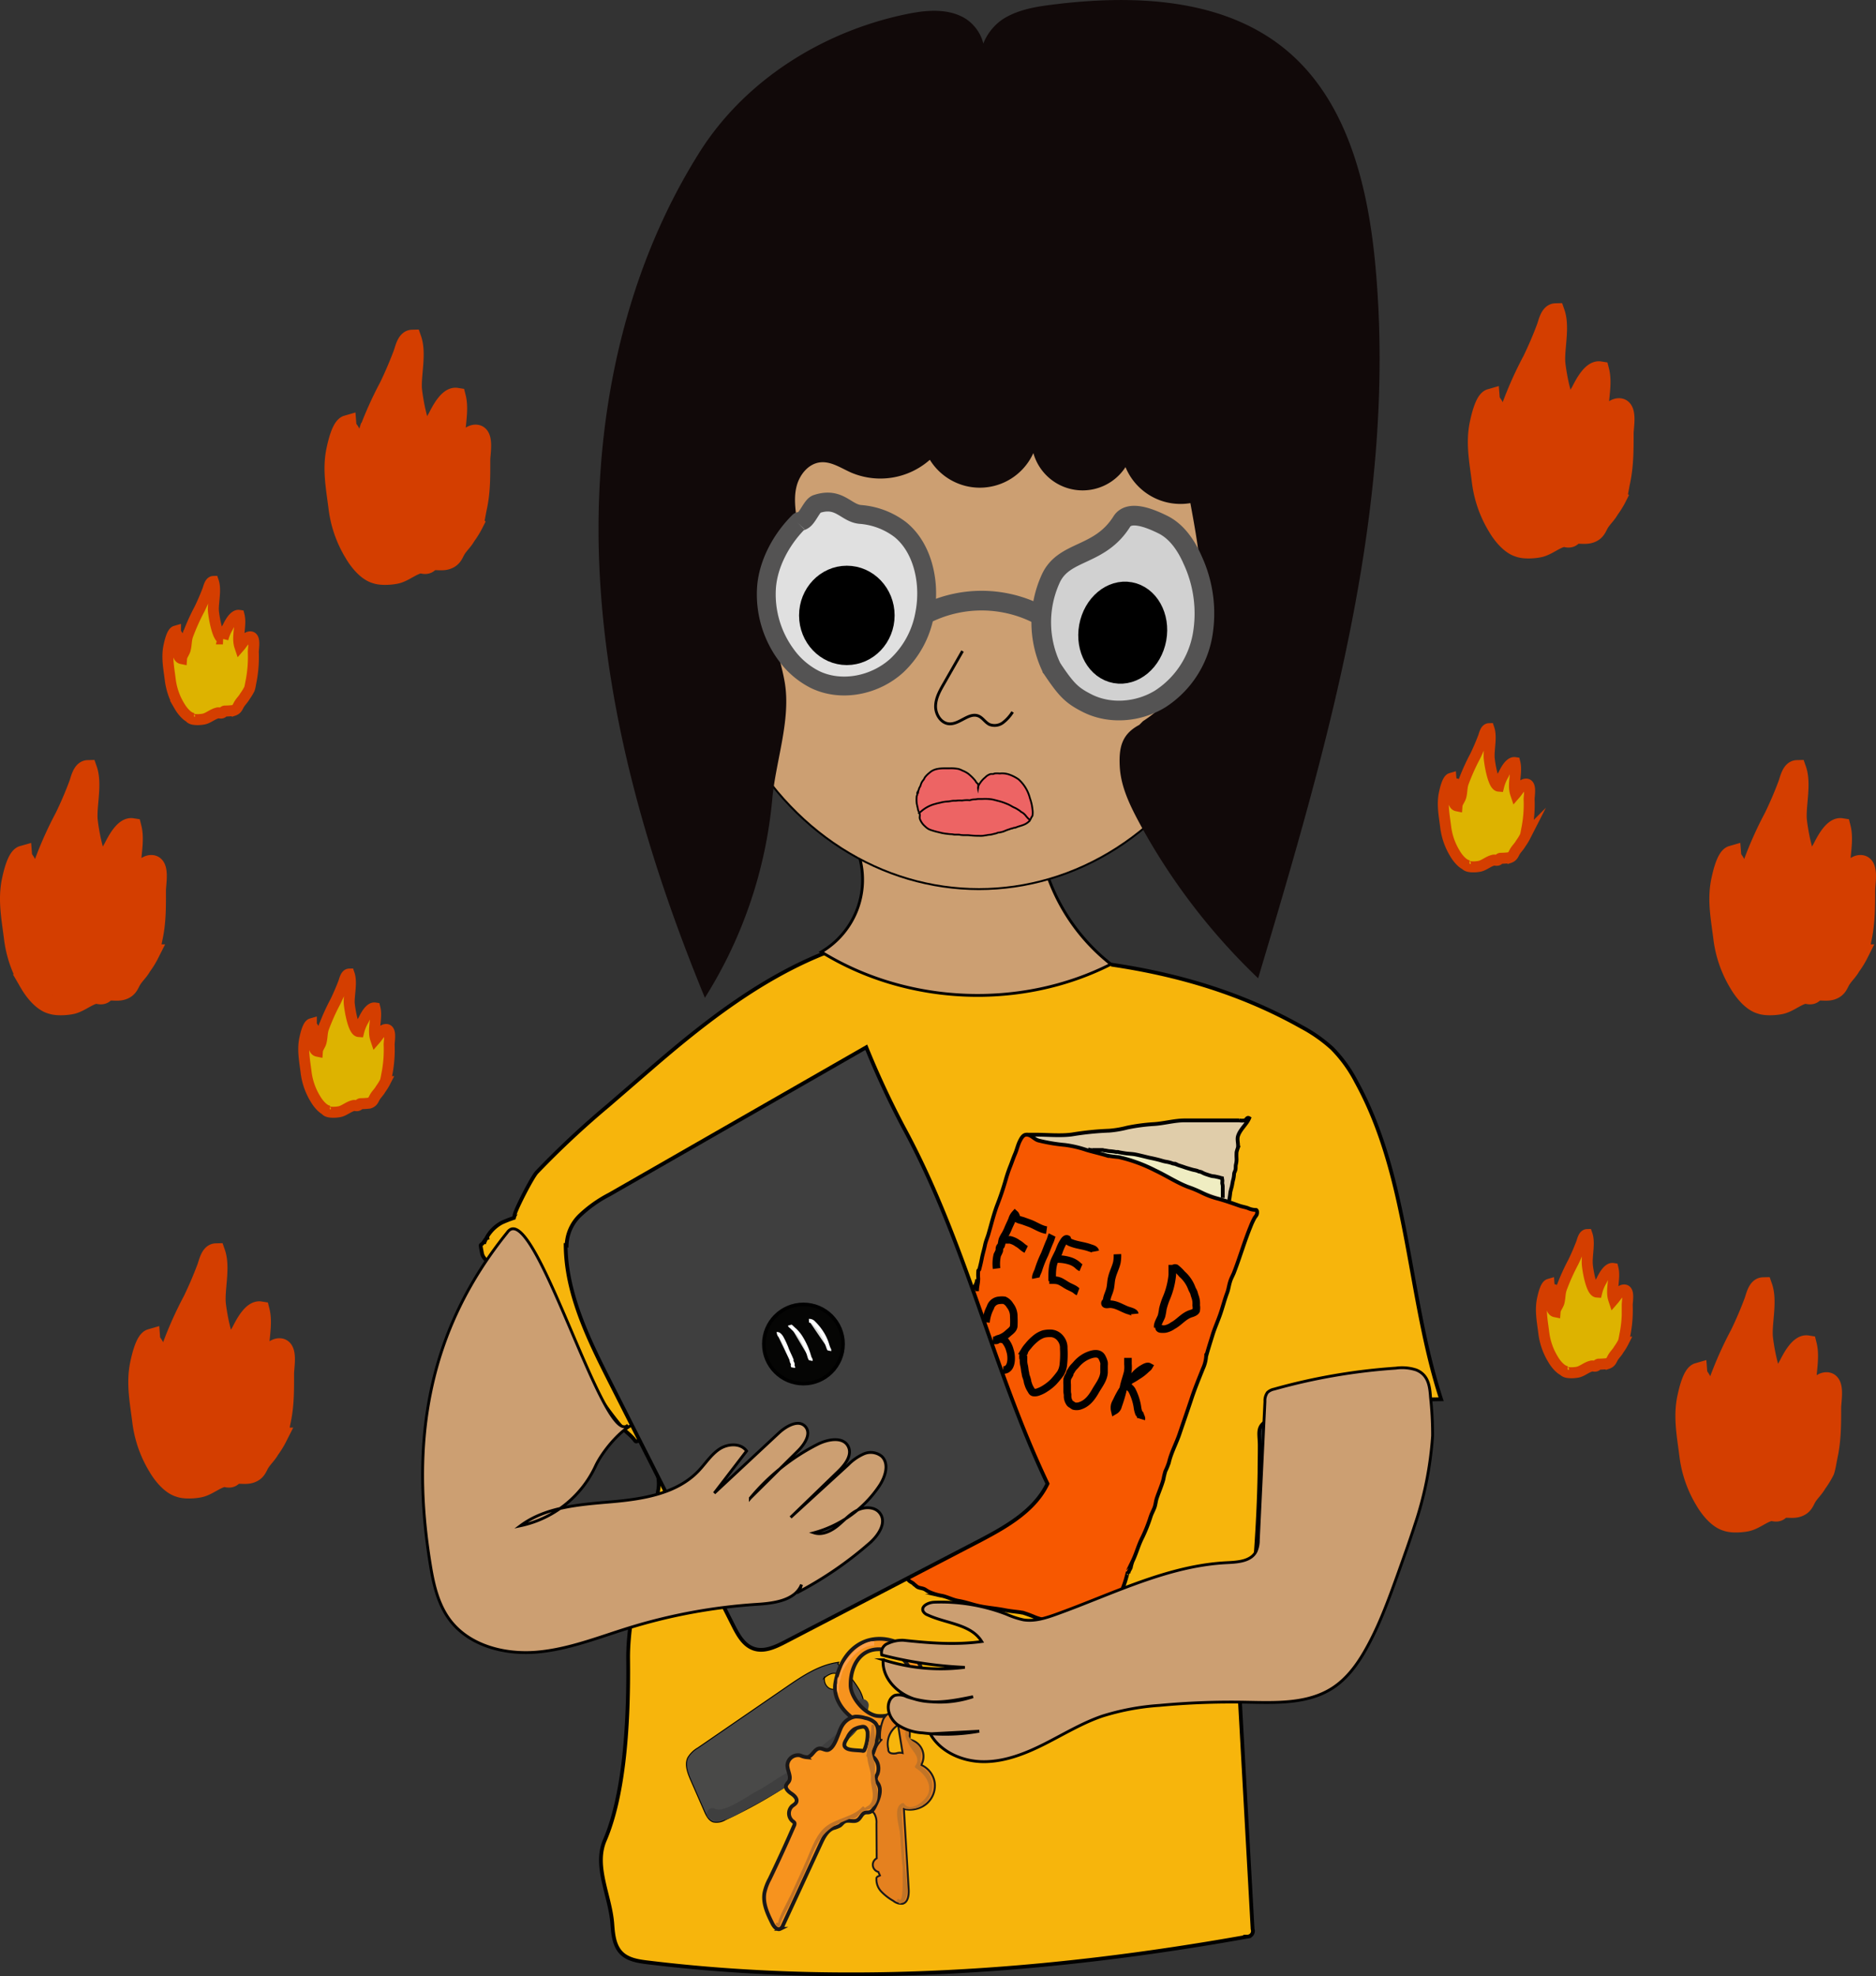 <svg id="outline" xmlns="http://www.w3.org/2000/svg" viewBox="0 0 497.16 523.47"><rect x="0" y="0" width="497.16" height="523.47" fill="#333333" stroke="none"/><defs><style>.cls-1,.cls-2{fill:#f7b50c;}.cls-1,.cls-13,.cls-14,.cls-22,.cls-23,.cls-24,.cls-25,.cls-26,.cls-27,.cls-3,.cls-4,.cls-5,.cls-6,.cls-7{stroke:#000;}.cls-1,.cls-10,.cls-13,.cls-14,.cls-18,.cls-19,.cls-20,.cls-21,.cls-22,.cls-23,.cls-24,.cls-25,.cls-26,.cls-27,.cls-28,.cls-3,.cls-4,.cls-5,.cls-6,.cls-7,.cls-9{stroke-miterlimit:10;}.cls-3{fill:#e0cdaa;}.cls-4{fill:#efedc2;}.cls-5{fill:#f75800;}.cls-18,.cls-19,.cls-23,.cls-25,.cls-6{fill:none;}.cls-6{stroke-width:2px;}.cls-7{fill:#494948;stroke-width:0.25px;}.cls-10,.cls-7,.cls-9{stroke-linecap:round;}.cls-26,.cls-8{fill:#3f3f3f;}.cls-9{fill:#f7931e;}.cls-10,.cls-9{stroke:#1a1818;}.cls-10{fill:#e5811f;stroke-width:0.5px;}.cls-11{fill:#c17427;}.cls-12{fill:#ffa04a;}.cls-13,.cls-14{fill:#cc9f72;}.cls-13,.cls-23{stroke-width:0.75px;}.cls-14{stroke-width:0.51px;}.cls-15{fill:#110909;}.cls-16{fill:#d1d1d1;}.cls-17{fill:#e0e0e0;}.cls-18,.cls-19{stroke:#545353;}.cls-18,.cls-20{stroke-width:5px;}.cls-19{stroke-width:5.21px;}.cls-20{fill:#d43e00;}.cls-20,.cls-21{stroke:#d43e00;}.cls-21{fill:#ddb300;stroke-width:2.91px;}.cls-22{stroke-width:5.32px;}.cls-24{fill:#ed6464;}.cls-24,.cls-25{stroke-width:0.47px;}.cls-27{fill:#050504;stroke-width:0.94px;}.cls-28{fill:#dbdbd9;stroke:#fff;}</style></defs><title>characterangry</title><g id="shirt"><path class="cls-1" d="M312.5,609.5c-17,6.8-31.85,18.39-45.69,30.35l-11.48,9.92a236.62,236.62,0,0,0-19,17.74c-1.24,1.34-5.28,9.24-5.79,11-1.1,3.82,4.36,1.12,6.79,4.26,7.81,10.06,11.84,26.72,18.21,37.74,1.61,2.78,5.49,2.16,7,5,.6,1.13,2.62.08,2.79,1.36s-.62,2.87-.92,4.09c-1.58,6.53,5.19,13.91,4.13,20.55-2.18,13.7-8.15,31.14-8,45,.21,19.12-1.35,36.68-6.18,47.93-3,6.94,1.49,14.76,2,22.3.19,2.71.5,5.67,2.42,7.59,1.76,1.75,4.41,2.16,6.88,2.46,52.87,6.44,106.61,2.55,159-6.82a1.49,1.49,0,0,0,1.37-2q-1.69-30.39-3.38-60.78c-.73-13.09,3.29-25.49,4.21-38.57.51-7.17.88-14.35,1-21.53,0-2.43.07-4.87.06-7.3,0-2.79-.75-4.62,1.43-6.11,3.82-2.61,10.86-3.22,15.33-4,10.34-1.72,20.86-1.89,31.31-2.05-9-27.71-8.45-58.63-22.52-84.15a36,36,0,0,0-6.4-8.82A39.66,39.66,0,0,0,439,629c-15.74-8.86-32.58-13.87-50.45-16.5" transform="translate(-94.08 -356.99)"/><path id="right_arm_sleeve" data-name="right arm sleeve" class="cls-1" d="M222.34,686.43a10,10,0,0,1,4.7-5.57,32,32,0,0,1,3.45-1.34,5.69,5.69,0,0,1,2.48-.65,3.43,3.43,0,0,0,1.11,1.68c1.73,1.63,3.19,3.54,4.9,5.2,2,1.91,3.85,3.77,5.66,5.83,1.56,1.79,3,3.66,4.56,5.45.43.49.37.77.64,1.29.48.95,1.8,1.79,2.47,2.67,1.53,2,2.92,4.11,4.28,6.22,1.74,2.71,3.86,5.14,5.66,7.8,1.55,2.29,3,4.69,4.73,6.86.84,1.07,1.52,2.25,2.34,3.32a10.34,10.34,0,0,1,2,2.69c.51,1.35-.22,1.47-1.18,2.25a22.39,22.39,0,0,0-2.45,2.61,27.18,27.18,0,0,0-3.4,4.38,4.33,4.33,0,0,1-1.09,1.5c-.62.36-.68.19-1-.24-1-1.32-2.44-2.22-3.54-3.53-1.81-2.15-3.56-4.52-5.17-6.83-1.26-1.8-2.27-3.77-3.54-5.57-2-2.84-3.9-5.77-6-8.53a93.38,93.38,0,0,0-7.93-8.71q-2.25-2.28-4.48-4.58c-.88-.91-1.69-2-2.5-3a27.5,27.5,0,0,0-2.12-2.3c-1.11-1.09-2-2.5-3.13-3.65-.87-.92-1.8-1.58-2-2.84-.08-.49-.2-1-.27-1.46-.12-.86-.06-.49.43-1,.73-.75.62-1.41,1.79-1.59" transform="translate(-94.08 -356.99)"/><path class="cls-2" d="M235.35,677.24c0,2.27-.3,4.75.14,7l2.74-1.16c-.68-1.49-2-3.63-3.51-4.41s-2.37.08-3.46,1.09l2.51.67.2-.14-2.06-.54c.81,1.08,2,1.61,3,2.48a19.49,19.49,0,0,1,3.24,3.43,8.46,8.46,0,0,1,1.84,3.66c.14.91.24,1.76,1.19,2.18,1.75.77,3.27-1.81,1.51-2.59.67.29.19.4.24-.31a4.1,4.1,0,0,0-.29-1.88,21.54,21.54,0,0,0-2.46-3.41,23.57,23.57,0,0,0-2.77-2.88,19.22,19.22,0,0,0-1.49-1.36c-.4-.28-1.17-.45-1.46-.84a1.54,1.54,0,0,0-2.05-.53,2.89,2.89,0,0,0-1.57,3.52,1.52,1.52,0,0,0,2.5.67c1-.92.43-.46.89.55.35.78,1,1.36,1.37,2.15.75,1.63,3.06.42,2.75-1.15-.38-1.9,0-4.27,0-6.19a1.5,1.5,0,0,0-3,0Z" transform="translate(-94.08 -356.99)"/><path class="cls-2" d="M240,684.17a8.52,8.52,0,0,0,.12,1c.09.44-.15.59.11.2l.9-.69c-.56.23-1.14-.11-1.69-.29-.28-.09-1.54-.66-1.23-.19l.15,1.16c-.08.27,1.69,0,1.89,0,0-.5.06-.54,0-.13l.06.4c0,.52.12,1,.16,1.57.07.79,0,1.67.11,2.45s.63,1.68.79,2.61c.34,1.89,3.23,1.09,2.89-.8a12,12,0,0,0-.52-1.89,6.39,6.39,0,0,1-.19-1.75,13.4,13.4,0,0,0-.44-3.74c-.83-2.27-4.52-2-6.28-1.17a2.13,2.13,0,0,0-1.25,2.82c.55,1.13,2,1.22,3,1.57s2.69.88,3.79,0,.65-2,.56-3.13c-.15-1.92-3.15-1.93-3,0Z" transform="translate(-94.08 -356.99)"/></g><g id="notebook"><path class="cls-3" d="M366.18,657.55h2.4c3.13,0,6.52.36,9.62-.06a77.49,77.49,0,0,1,9.83-1,27.76,27.76,0,0,0,4.78-.81,49.91,49.91,0,0,1,6.76-.92c2.87-.14,5.67-1,8.54-1,3.22,0,6.43,0,9.65,0h4.73a4.07,4.07,0,0,0,1.48,0c.41-.17.59-.93,1.16-.58-.67,1.64-2.49,3-3,4.85-.24.95.19,2.06,0,3a10.43,10.43,0,0,0-.35,1.16,15.88,15.88,0,0,0,0,1.69,5.14,5.14,0,0,1-.16,1.52c-.14.52,0,1-.16,1.54s-.33.62-.35,1.15a7,7,0,0,1-.26,1.53c-.15.56-.2,1.12-.34,1.68s-.28,1-.38,1.52a27.07,27.07,0,0,1-.45,2.84c-.2,0-.29-.06-.26-.31" transform="translate(-94.08 -356.99)"/><g id="nn"><path class="cls-4" d="M418.12,674.3c0-1,0-2.08,0-3.12a3.36,3.36,0,0,0-.11-.62c-.06-.31.05-.65,0-1s-.07-.32-.09-.49c-.3-.05-.58-.17-.87-.24l-.9-.2c-.34-.08-.68-.06-1-.15-.54-.14-1.06-.33-1.58-.5a6.14,6.14,0,0,1-.7-.3l-.4-.21a2.45,2.45,0,0,0-.58-.14c-.2-.05-.38-.16-.58-.23a8.44,8.44,0,0,0-.87-.2c-.53-.12-1.06-.3-1.59-.45s-.82-.26-1.22-.4-1-.31-1.5-.5a3,3,0,0,0-.65-.31c-.11,0-.23,0-.34,0a2.54,2.54,0,0,1-.61-.19,10.75,10.75,0,0,0-1.49-.35c-.62-.1-1.23-.32-1.84-.48-.76-.19-1.5-.37-2.27-.52-.58-.12-1.14-.27-1.72-.41s-1.36-.33-2.05-.47c-1-.22-2.1-.19-3.13-.38-.48-.08-1-.15-1.43-.25a1,1,0,0,0-.32-.07,4.17,4.17,0,0,1-.5,0,12.57,12.57,0,0,0-1.5-.2c-.52,0-1-.18-1.51-.2-.18,0-.32-.1-.5-.11h-2.76a2.79,2.79,0,0,1-.5,0c-.16,0-.24-.14-.43-.11h.28" transform="translate(-94.08 -356.99)"/></g><path class="cls-5" d="M353,699c0-1.25.34-2.13.33-3.37a10.81,10.81,0,0,1,0-2c0-.23.23-.22.27-.37.24-.94.49-1.93.67-2.9.23-1.22.6-2.33.84-3.53s.71-2.11,1-3.22c.73-2.49,1.32-5,2.26-7.47.88-2.25,1.61-4.45,2.28-6.79a35.72,35.72,0,0,1,1.17-3.44c.43-1.08.82-2.26,1.28-3.32s.7-2.26,1.25-3.36,1.12-2,2.37-1.58c.91.27,1.62,1.2,2.6,1.45a46.31,46.31,0,0,0,7,1.17,29.46,29.46,0,0,1,5.75,1.35c1.76.52,3.56.92,5.32,1.45a28.26,28.26,0,0,0,3.12.41,41,41,0,0,1,9.73,3.55c2.95,1.38,5.67,3.2,8.72,4.37a29.72,29.72,0,0,1,3.46,1.44,21.58,21.58,0,0,0,4.48,1.68c1.88.52,3.8,1.2,5.63,1.84.81.29,1.68.39,2.38.69a4.9,4.9,0,0,0,1.6.41c.47.06.49-.12.69.32a1.86,1.86,0,0,1-.09,1,8.06,8.06,0,0,1-.51.73,18.94,18.94,0,0,0-1.09,2.33c-1.64,4-2.84,8.17-4.4,12.21-.31.8-.76,1.52-1,2.32-.34,1-.44,2.05-.81,3.05-.72,1.91-1.19,3.84-1.86,5.75s-1.43,3.55-2,5.39-1.17,3.72-1.7,5.64c0-.14,0-.28,0-.41a9.16,9.16,0,0,1-.85,3.68c-1.09,2.73-2.22,5.45-3.13,8.25-1,3-2,5.86-3,8.8-.86,2.67-2.26,5.09-2.9,7.84a17.63,17.63,0,0,1-.95,2.34,19.58,19.58,0,0,0-.51,2.14c-.45,1.67-1.2,3.33-1.76,5-.29.85-.32,1.79-.66,2.61s-.68,1.43-.94,2.19a42.52,42.52,0,0,1-2.19,5.54c-1.05,2-1.62,4.29-2.62,6.34a9.64,9.64,0,0,0-.48,1.68c-.15.49-.69,1-.59,1.63a.22.22,0,0,0-.28-.16c-.28,1.1-.58,2.22-1,3.33-.49,1.48-1.29,2.74-1.8,4.2a64.49,64.49,0,0,1-2.71,6.74c-.17.35-.51,1.16-1,1.23s-.72-.42-1-.55a2.05,2.05,0,0,0-1-.16,31.45,31.45,0,0,1-8.45-1.18c-2.48-.64-5-1-7.39-1.86a33.72,33.72,0,0,0-3.43-1.27c-.17,0-.27,0-.47-.07-1.42-.2-2.85-.32-4.28-.6-2.51-.5-5.1-.63-7.52-1.25-1.64-.42-3.08-.92-4.72-1.2s-2.82-1-4.36-1.34a13.41,13.41,0,0,1-3.72-1.17c-.35-.19-.64-.44-1-.61-.58-.26-1.25-.25-1.81-.56-.29-.17-.69-.6-.89-.68-.26-.41-.92-.6-1.28-.94-.57-.52-.47-.66-.65-1.43a5.86,5.86,0,0,0-.33-1.28c-.22-.38-.71-.7-.94-1.08-.48-.77-.25-1.66-.6-2.44a6.6,6.6,0,0,1-.42-2.95c0-3.06,1.07-6,1.77-9,0-.14.22-.19.28-.44a12.6,12.6,0,0,0-.05-1.5,15.94,15.94,0,0,1,.94-2.94,43.44,43.44,0,0,0,1.72-4.71c.1-.54,0-1.06.08-1.58a12.48,12.48,0,0,1,.58-1.37c.3-.87.52-1.81.75-2.7s.39-1.61.68-2.38a16.61,16.61,0,0,0,.52-3.35,64.67,64.67,0,0,1,2.09-7.75,37.71,37.71,0,0,1,1.44-3.73,26.92,26.92,0,0,0,1.27-3.7,34.65,34.65,0,0,1,1.59-4.55c.45-1.16.75-2.35,1.1-3.54.41-1.41,1-2.75,1.52-4.13a22.14,22.14,0,0,0,.59-2.3,7.79,7.79,0,0,1,.67-1.66c.18-.36.24-.91.42-1.35a11.45,11.45,0,0,0,.59-2,12.73,12.73,0,0,1,1.05-2.85c.49-1.05,1.33-2.06,1.31-3.21" transform="translate(-94.08 -356.99)"/><path class="cls-6" d="M358.18,693a10.12,10.12,0,0,1,.19-3.57,11.47,11.47,0,0,0,.51-1.07c.09-.3,0-.59.11-.9s.32-.38.4-.59c.19-.5.18-1.07.36-1.57a9.64,9.64,0,0,1,.73-1.34,15.55,15.55,0,0,0,.81-1.7c.31-.75.68-1.46,1-2.23a3.5,3.5,0,0,1,.76-1.42c.34.31.3.88.6,1.18s1.18.44,1.66.62,1.17.42,1.76.64c1.41.54,2.86,1.57,4.37,1.78" transform="translate(-94.08 -356.99)"/><path class="cls-6" d="M360.21,685.4c.51,0,1,0,1.53,0a5.39,5.39,0,0,1,2,.92c.87.45,1.44,1.2,2.29,1.62" transform="translate(-94.08 -356.99)"/><path class="cls-6" d="M372.92,684.13c-.25.5-.31,1-.56,1.56-.55,1.19-.95,2.38-1.46,3.58a28.76,28.76,0,0,0-1.6,4c-.17.65-.83,1.63-.7,2.28" transform="translate(-94.08 -356.99)"/><path class="cls-6" d="M372.92,696.33c0-2.05-.1-4,.82-5.87a14.78,14.78,0,0,0,.91-1.77,10.89,10.89,0,0,1,.43-1.16,9.49,9.49,0,0,1,1-1.88c.19-.25.52-.64.84-.46,0,0,.2.5.23.54a1.52,1.52,0,0,0,.7.42c1.59.67,3.37.77,5,1.36.47.17,1.38.34,1.49.94" transform="translate(-94.08 -356.99)"/><path class="cls-6" d="M374.19,690.49a10.88,10.88,0,0,1,3.38.48,5.59,5.59,0,0,1,2.21,1.26,2.25,2.25,0,0,0,.77.54" transform="translate(-94.08 -356.99)"/><path class="cls-6" d="M372.16,696.08l1.29,0c1.41,0,2.07.59,3.23,1.3.67.42,1.42.68,2.1,1.07.36.2.62.56,1,.7" transform="translate(-94.08 -356.99)"/><path class="cls-6" d="M390.21,689.21a10.18,10.18,0,0,1-.14,2.14c-.3,1.36-1,2.62-1.33,4-.28,1-.24,2.06-.49,3.06s-.64,1.67-.82,2.53a2.42,2.42,0,0,1-.2.79c-.08.15-.29.23-.32.4-.08.6.89.32,1.27.32,1.68,0,3.1,1,4.62,1.57.38.15,1.95.5,2,1" transform="translate(-94.08 -356.99)"/><path class="cls-6" d="M400.89,708.53c-.15-.84.73-2.14,1-2.92a16.83,16.83,0,0,0,.35-1.88,18.51,18.51,0,0,1,.9-2.79,20.88,20.88,0,0,0,1.61-6.24c0-.56,0-1.12,0-1.67.43,0,.63-.33,1-.09a10.45,10.45,0,0,1,1.58,1.54,9.22,9.22,0,0,1,2.54,3.63c.18.54.5.91.65,1.46a8.76,8.76,0,0,0,.31,1,5.4,5.4,0,0,1,.25,2.16,3.86,3.86,0,0,1,0,1.4c-.19.43-.95.69-1.35.81-2,.63-3.07,2.26-4.83,3.19a5.2,5.2,0,0,1-2,.89,5.48,5.48,0,0,1-1.28,0c-.56-.13-.36-.47-.37-1" transform="translate(-94.08 -356.99)"/><path class="cls-6" d="M355.38,707.26a10.28,10.28,0,0,1,1.15-3.92,2.65,2.65,0,0,1,2.41-1.92,4.92,4.92,0,0,1,1.33,0,3.28,3.28,0,0,1,1.47,1.36,4.54,4.54,0,0,1,1,2.94,23.91,23.91,0,0,1,0,2.54c-.11.91-1,1.41-1.63,2a6,6,0,0,1-1.67,1.08c-.36.18-.74.23-1.09.38a1.83,1.83,0,0,1-1.13.31,5.06,5.06,0,0,0,.95,0c.23-.06.25-.23.48-.28a2.5,2.5,0,0,1,1.61.19,6.31,6.31,0,0,1,1.46,2.73c.58,1.64.63,5.28-1.78,5.22" transform="translate(-94.08 -356.99)"/><path class="cls-6" d="M393,716.67c0,.54,0,1.08,0,1.63a8.47,8.47,0,0,1-.08,2.19c-.32,1.29-.78,2.51-1.06,3.81a38.66,38.66,0,0,1-1.47,5.1,1.87,1.87,0,0,1-.89,1.23,3.26,3.26,0,0,1,0-1.49,4.76,4.76,0,0,1,.46-1,24,24,0,0,1,1.83-3.33,38.4,38.4,0,0,1,2.8-3.32,8.64,8.64,0,0,1,2-1.81c.4-.23,1.46-.95,1.94-.69-.18.31-.55.51-.78.76a12,12,0,0,1-2.23,1.7,16.84,16.84,0,0,1-1.64,1,5.74,5.74,0,0,0-.72.3c-.25.16-1,.75-.92,1.09.05.14.72.39.9.5a2.74,2.74,0,0,1,.89.87,14.52,14.52,0,0,1,1.46,4.37,7.44,7.44,0,0,0,.43,1.79c.05.1.22.14.27.24a3.43,3.43,0,0,1,.12.39c.09.22.33.63.25.89" transform="translate(-94.08 -356.99)"/><path class="cls-6" d="M365.22,716.93a4.88,4.88,0,0,1,0-1.21,3.63,3.63,0,0,1,.25-.44c.07-.18.1-.4.19-.58a7.77,7.77,0,0,1,.89-1.18,11.84,11.84,0,0,1,1.78-1.83,6.54,6.54,0,0,1,2.34-1.35,7.6,7.6,0,0,1,2-.17,3.45,3.45,0,0,1,2.55,1.49,3.78,3.78,0,0,1,.76,2.49,25.22,25.22,0,0,1-.1,4.26,5.44,5.44,0,0,1-.77,2.37,24.36,24.36,0,0,1-1.83,2.23,11.94,11.94,0,0,1-2.19,1.75,7.65,7.65,0,0,1-1.71.87,2.57,2.57,0,0,1-1.45.21c-.34-.09-.44-.38-.62-.68a6.17,6.17,0,0,1-.65-1.28,4.34,4.34,0,0,0-.16-.47,2.82,2.82,0,0,1-.14-.64,8.41,8.41,0,0,0-.36-1.2,2.44,2.44,0,0,1-.15-.66,5,5,0,0,0-.14-.67c-.06-.45-.11-.91-.19-1.35a6.12,6.12,0,0,1-.21-1.36v-1.41" transform="translate(-94.08 -356.99)"/><path class="cls-6" d="M377.51,721.38a1.77,1.77,0,0,1,.4-1.23,5.46,5.46,0,0,1,.74-1.06c.24-.23.46-.48.68-.73a8.56,8.56,0,0,1,2.63-2.08c1.26-.6,3.4-1.35,4.2.33a6.15,6.15,0,0,1,.5,1.29,3.4,3.4,0,0,1,0,.78c0,.62,0,1.25,0,1.87-.11,1.81-1.37,3.33-2.24,4.85s-2,3.18-3.85,3.87a2.94,2.94,0,0,1-1.89.16c-.23-.11-.45-.33-.68-.45a1.19,1.19,0,0,1-.56-.57A3.13,3.13,0,0,1,377,727c0-.21,0-.42,0-.63a4.42,4.42,0,0,1-.11-1v-1.55a8.42,8.42,0,0,1,0-1.42,2.75,2.75,0,0,1,.44-1c.16-.25.49-1.06.78-1.12" transform="translate(-94.08 -356.99)"/></g><g id="keys"><g id="fob"><path class="cls-7" d="M321.68,804.37a29.34,29.34,0,0,0-5.57-6.62l.26-.45c-5.1.62-9.57,3.61-13.81,6.52L279,820a7.27,7.27,0,0,0-2.66,2.62c-.85,1.83,0,4,.77,5.82,1.22,2.78,2.44,5.55,3.65,8.33.51,1.16,1.15,2.44,2.35,2.83a4.47,4.47,0,0,0,3.2-.58,128.88,128.88,0,0,0,32.48-21.55,13.92,13.92,0,0,0,3.83-4.75A9.94,9.94,0,0,0,321.68,804.37Zm-4.76-.81a2.45,2.45,0,0,1-3.14.59,2.74,2.74,0,0,1-1.19-2.76l-.18.15.24-.45a1.59,1.59,0,0,0-.06.3,5.2,5.2,0,0,1,1.63-1,2.58,2.58,0,0,1,2.09.12A2.17,2.17,0,0,1,316.92,803.56Z" transform="translate(-94.08 -356.99)"/><path class="cls-8" d="M282.07,838.73c3.34,1.86,7.67-1.34,10.65-2.88,3.84-2,7.36-4.17,11.1-6.34,4.08-2.37,7.72-5.75,11.39-8.73s8.39-6.83,9.08-11.87c.26-1.89-2.63-2.71-2.9-.8-.64,4.7-5.37,8-8.81,10.8-3.64,2.9-7,6-11,8.28-2.32,1.35-4.42,2.94-6.79,4.16-2.11,1.08-8.9,6-11.17,4.79-1.69-.94-3.2,1.65-1.51,2.59Z" transform="translate(-94.08 -356.99)"/></g><path id="right" class="cls-9" d="M327.17,791.08c-6.47,0-10.64,5.33-11.71,11.71-1,5.71,5.24,11.71,11.71,11.71a11.71,11.71,0,0,0,0-23.42Zm-.67,20.42c-3.32-.49-6.93-4.89-7-8-.11-5,2.4-9.65,7.46-9.65a9.15,9.15,0,0,1,9.15,9.15A8.61,8.61,0,0,1,326.5,811.5Z" transform="translate(-94.08 -356.99)"/><g id="key_2" data-name="key 2"><path class="cls-10" d="M341.8,829.22a6.11,6.11,0,0,0-3.59-4.72,4.54,4.54,0,0,0-3.13-6.74,11.77,11.77,0,0,0-.27-4.47,3.53,3.53,0,0,0-6.88-.26,11.61,11.61,0,0,0-.61,4.77l.37.05a8.56,8.56,0,0,0-2.29,7.42,3.11,3.11,0,0,0-2.16,4.21,3.22,3.22,0,0,0-2.64,2.28,3.26,3.26,0,0,0,1.07,3.33c1.26,1,3.25,1,4.15,2.37a4.58,4.58,0,0,1,.53,2.57l.06,9.2a1.94,1.94,0,0,0,.43,3.59l.43.95-.89.43a4.66,4.66,0,0,0,1.21,3.79,14,14,0,0,0,3.24,2.52,3.35,3.35,0,0,0,2.45.75c1.48-.37,1.7-2.35,1.61-3.86q-.63-10.64-1.27-21.25a6.89,6.89,0,0,0,5.94-1.32A6.35,6.35,0,0,0,341.8,829.22Zm-10.06-7.84a3,3,0,0,1-1.56,0,1,1,0,0,1-.69-1.1,5.89,5.89,0,0,1,2.58-6.35c.41,2.47.81,4.94,1.22,7.41A2.92,2.92,0,0,0,331.74,821.38Z" transform="translate(-94.08 -356.99)"/><path class="cls-11" d="M332.23,836.39c.27,4.05.53,8.1.75,12.15.15,2.68,1.62,9.49,0,11.75-.28.39.37.77.65.38,1.64-2.31.38-6.67.24-9.32q-.4-7.49-.91-15c0-.48-.78-.48-.75,0Z" transform="translate(-94.08 -356.99)"/><path class="cls-11" d="M333.11,836.39c0-1.65.29-.22,1.25-.22a7.09,7.09,0,0,0,4.07-.84,6.5,6.5,0,0,0,2.35-7.42,4.25,4.25,0,0,0-1.51-2.13c-2.53-2.11-.85-.06-1.24-2-.25-1.25.58-2.5-.11-3.74-.95-1.7-3.29-1.79-3.16-4.33,0-.48-.73-.48-.75,0-.1,1.83.3,1.87.86,3.15,1,2.23,3.43,3.6,1.73,5.92a.39.39,0,0,0,.14.52c2.09,1.34,4.23,3.89,3.41,6.59-.64,2.11-4.82,5.31-6.45,2.88a.38.38,0,0,0-.42-.17c-.87.26-.92,1-.92,1.8a.38.38,0,0,0,.75,0Z" transform="translate(-94.08 -356.99)"/><path class="cls-11" d="M333.23,834.67c-2.73.87-.71,6.38-.57,8.46.17,2.63.53,5.26.62,7.89,0,.9,0,1.84,0,2.74,0,.52.21,7.49-.87,6.34-.33-.35-.86.18-.53.53l.45.48a.34.34,0,0,0,.36.09c2.87-1,1.44-6.58,1.33-8.94-.08-1.54-2.05-16.4-.58-16.86.46-.15.26-.87-.2-.73Z" transform="translate(-94.08 -356.99)"/></g><g id="key_1" data-name="key 1"><path id="key_1-2" data-name="key 1" class="cls-9" d="M326.77,829.45a3,3,0,0,1-.6-1.17,2.74,2.74,0,0,1,.42-1.33,4.07,4.07,0,0,0-1.45-4.85,24.47,24.47,0,0,0,1.43-4.67c.28-1.39.39-3-.56-4.07a5.18,5.18,0,0,0-2.66-1.3,7.66,7.66,0,0,0-2.64-.36,5,5,0,0,0-3.4,2.3c-1.05,1.56-1.74,5.63-3.65,6.47-.75.33-1.57-.39-2.39-.35-1.4.09-1.95,2.23-3.34,2.34a5.09,5.09,0,0,1-1.75-.48,2.82,2.82,0,0,0-3.44,2.57c0,1.51,1.2,3.15.34,4.4a6.35,6.35,0,0,0-.63.84c-.39.87.52,1.74,1.32,2.27s1.71,1.38,1.35,2.27c-.2.49-.74.75-1.15,1.1a2.66,2.66,0,0,0,.15,3.94c.2.15.44.29.52.53a1.06,1.06,0,0,1-.12.69q-3.11,7.14-6.49,14.14a13.47,13.47,0,0,0-1.36,3.64c-.48,2.81.83,5.59,2.11,8.14.42.83,1.24,1.82,2.08,1.4a1.77,1.77,0,0,0,.72-.94l10.05-21.72c.74-1.59,1.62-3.33,3.25-4a8.18,8.18,0,0,0,1.79-.68c.44-.31.74-.81,1.22-1.06,1-.56,2.42.21,3.43-.38.85-.49,1.11-1.78,2.05-2,.36-.1.75,0,1.11-.11.71-.17,1.12-.88,1.45-1.52C326.91,833.58,327.88,831.26,326.77,829.45Zm-3.58-9.05a.55.55,0,0,1-.21.34.64.64,0,0,1-.39,0c-1.09-.17-3.27-.07-4.19-.67-1.17-.77-.24-1.89.3-2.89a5.37,5.37,0,0,1,1.73-2.12,5.94,5.94,0,0,1,1.85-.62,1.75,1.75,0,0,1,.72-.05c.6.12.89.81,1,1.41A10.34,10.34,0,0,1,323.19,820.4Z" transform="translate(-94.08 -356.99)"/><path class="cls-11" d="M299.74,866.85l.3.41c.18.23.62.26.69-.09.45-2.15,2.08-4.34,2.95-6.41,1.28-3,2.85-5.94,4.14-9,2.09-4.92,3.28-9.08,8.23-11.6,2.61-1.34,5.05-1.7,7.06-4,.31-.36-.22-.89-.53-.53-2.18,2.49-6.42,2.93-9.23,4.9s-4.08,5.73-5.39,8.84c-1.39,3.27-2.92,6.44-4.38,9.66-.55,1.2-3.66,6.78-3.2,7.4-.28-.38-.93,0-.64.38Z" transform="translate(-94.08 -356.99)"/><path class="cls-11" d="M319.84,838.71c1.51,0,1.58-1.08,2.82-1.92.71-.48,1.76-.41,2.4-.89,2.88-2.16,1.13-5.67.88-8.08-.17-1.67.25-2.81-.22-4.37-.82-2.67-.7-2.09-.2-5.33.2-1.37-.15-5.56-.31-1.16-.06,1.83-1,3.21-1.53,4.94a.37.37,0,0,0,.72.2c.35-1.19,1.28-2.22,1.51-3.48.27-1.49-.15-3-.15-4.52a.38.38,0,0,0-.75,0c0,2.64-1.25,5.2-1.21,7.76a8.87,8.87,0,0,0,.17,1c.21,2,1,3.21.9,5.2-.1,2.24,1.48,5.17-.45,7.08-.16.16-4.78,2.81-4.58,2.81a.38.38,0,0,0,0,.75Z" transform="translate(-94.08 -356.99)"/></g><path class="cls-12" d="M325.77,791.7c-2.41,0-4.74,1.87-6.19,3.56-1,1.13-2.89,3-2.25,4.75v-1.25a6.8,6.8,0,0,1-.37,1V801c.11-.4.27-.76.35-1.18v-1.25a24.49,24.49,0,0,1-1,2.8c-.11.37.16.92,0,1.25a9.92,9.92,0,0,0,.64-1.55c.09-.37-.15-.92,0-1.25a9.35,9.35,0,0,0-.61,4.29v0a8.92,8.92,0,0,1,.52-2.46c.15-.35-.16-.91,0-1.25a5.73,5.73,0,0,0-.57,1.26c-.06.26,0,1.15,0,.7,0-.21-.13-1.09,0-1.23-.48.5-.33,1.68-.33,2.34,0,1.07,0,1.48.36-.08.09-.38-.13-.89,0-1.25a4.51,4.51,0,0,0-.12,1.64V803l0-.36a3.57,3.57,0,0,1,0-.46l-.09.05c0-.1,0-.21,0-.31a17,17,0,0,0-.06,2.14,3.47,3.47,0,0,0,.08.79c.26.88.09-.24.14-.16a3.77,3.77,0,0,0,.13.58,3.21,3.21,0,0,1,0-.62v-.82a3.21,3.21,0,0,1,0-.62c-.35,1.33.13,1.13-.38.12-.29-.56-.11-.06-.14.33a3.87,3.87,0,0,0,.29,2c-.17-.31.18-.93,0-1.25a2.88,2.88,0,0,1-.28-1.09v1.25c.27-1.05,0,.71.3.88s.11-.65.21-1V804a2.29,2.29,0,0,1-.07-.64,1.61,1.61,0,0,1,0-.31c-.22,1.09-.18.76-.27-.21v1.23c0-.76,0-.76.07-.05v0c.16-1.35,0-.21.11.18a4.17,4.17,0,0,1,0-.79v.27l.12-.33v-1.25c0,.14-.24,1.46-.36,1v.8a2.93,2.93,0,0,1,.32-1.57v-1.23c0,.88-.12,1.71-.12,2.61,0,.16,0,.51,0,.6a5.68,5.68,0,0,1,.64-2.71v-1.25a8.39,8.39,0,0,0-.54,2.26v.94a6.65,6.65,0,0,1,.63-2.55v-1.25a9.92,9.92,0,0,1-.64,1.55v1.25a24.49,24.49,0,0,0,1-2.8c.08-.41-.07-.85,0-1.25-.08.41-.24.78-.35,1.18s.15.91,0,1.25a3.38,3.38,0,0,0,.34-2.31v1.25c1.63-3.1,4.55-7,8.47-7,0,0,0-1.25,0-1.25Z" transform="translate(-94.08 -356.99)"/></g><g id="head"><path id="neck" class="cls-13" d="M321.79,583.82a22.19,22.19,0,0,1-10.05,25.32c22.76,14.08,52.89,15.36,76.75,3.25a51.37,51.37,0,0,1-16.79-23.46Z" transform="translate(-94.08 -356.99)"/><ellipse id="face" class="cls-14" cx="259.42" cy="154.51" rx="73" ry="81"/><path id="hair" class="cls-15" d="M396,549c-4.59,2.44-5.45,5.89-5.17,11.08s2.58,10,5.05,14.62a166.86,166.86,0,0,0,31.62,41.42c18.46-61.74,37.12-125.38,31-189.54-2-20.84-7.51-43.06-23.64-56.4-16.58-13.72-40.22-14.65-61.58-12-4.54.56-9.2,1.3-13.11,3.69s-6.86,7.41-6.22,11.95c2.5-4.33-.46-10.19-4.92-12.41s-9.78-1.7-14.67-.69c-22.16,4.56-42.81,17.45-54.89,36.59C258.78,430.12,251,470,253,508.81s13.12,76.58,27.88,112.48a118.93,118.93,0,0,0,17.86-52.65c.91-10.08,5-21,3.3-30.94-1.34-7.68-4.57-15-5.37-22.72s1.64-16.69,8.58-20.24c-.42-3.05-.84-6.2,0-9.18s3.14-5.76,6.2-6.1c2.88-.31,5.49,1.51,8.14,2.69a19.79,19.79,0,0,0,20.91-3.37A15.56,15.56,0,0,0,367.93,477a13.56,13.56,0,0,0,24.42,3.72,15.78,15.78,0,0,0,17.19,9.54c1.94,10.54,3.89,21.27,2.61,31.91S406.34,542,397,548Z" transform="translate(-94.08 -356.99)"/><g id="glasses"><path class="cls-16" d="M410.19,505.39a33.68,33.68,0,0,1,2.54,20.09,25.38,25.38,0,0,1-11.15,16.61c-5.85,3.59-13.57,4.21-19.65,1-4-2-5.36-3.56-9.14-9.21a27.82,27.82,0,0,1-.19-23.8c3.55-7.51,12.9-5.63,18.78-15,2-3.12,7.5-.84,10.8.78C406,497.74,408.49,501.52,410.19,505.39Z" transform="translate(-94.08 -356.99)"/><path class="cls-17" d="M339.11,519.75a24.67,24.67,0,0,1-7.29,13.47c-5.74,5.29-14.68,7.17-21.71,3.79a21.22,21.22,0,0,1-7.71-6.59,27,27,0,0,1-5.19-17.77c.44-6.29,3.87-12.66,8.29-17.15.74-.79,0,0,1.3-.64s2.47-3.95,3.7-4.36c6-2,7.7,2.37,11.52,2.75a20,20,0,0,1,10.62,4c4.35,3.5,6.49,9.17,6.93,14.73A28.58,28.58,0,0,1,339.11,519.75Z" transform="translate(-94.08 -356.99)"/><path class="cls-18" d="M305.5,495.5c.74-.79,0,0,1.3-.64s2.47-3.95,3.7-4.36c6-2,7.7,2.37,11.52,2.75a20,20,0,0,1,10.62,4c4.35,3.5,6.49,9.17,6.93,14.73a28.58,28.58,0,0,1-.46,7.77,24.67,24.67,0,0,1-7.29,13.47c-5.74,5.29-14.68,7.17-21.71,3.79a21.22,21.22,0,0,1-7.71-6.59,27,27,0,0,1-5.19-17.77c.44-6.29,3.87-12.66,8.29-17.15" transform="translate(-94.08 -356.99)"/><path class="cls-19" d="M339,519.81l.11-.06a33,33,0,0,1,30-.11" transform="translate(-94.08 -356.99)"/><path class="cls-19" d="M372.79,533.93l-.29-.43" transform="translate(-94.08 -356.99)"/><path class="cls-19" d="M372.79,533.93a27.82,27.82,0,0,1-.19-23.8c3.55-7.51,12.9-5.63,18.78-15,2-3.12,7.5-.84,10.8.78,3.8,1.85,6.31,5.63,8,9.5a33.68,33.68,0,0,1,2.54,20.09,25.38,25.38,0,0,1-11.15,16.61c-5.85,3.59-13.57,4.21-19.65,1C378,541.09,376.57,539.58,372.79,533.93Z" transform="translate(-94.08 -356.99)"/><path class="cls-19" d="M372.91,534.18l-.12-.25" transform="translate(-94.08 -356.99)"/></g><g id="fire"><path class="cls-20" d="M108.39,623.21c-2.76-.21-5.33-3.55-6.55-5.65a30.28,30.28,0,0,1-4.2-12c-.64-5.19-1.69-10.24-.56-15.44.34-1.58,1.36-6.16,3-6.62.09,1.13,1,1.59,1.17,2.58a18.69,18.69,0,0,1,0,3.66c0,1.72-.61,5.79,1.6,6.23.12-1.6,1.44-2.85,1.81-4.4.5-2.1.34-4,1-6.05a97.68,97.68,0,0,1,5.45-12.13q2.06-4.24,3.71-8.66c.45-1.19.93-3.86,2.53-3.9,1.3,3.73-.1,9.13.09,13,.1,1.89,1.78,12.9,4.37,13.09a19.43,19.43,0,0,1,2.18-5.31c.83-1.63,2.89-5.75,5.11-5.4,1.12,4.42-1.11,9.8.32,14.1,1.07-1.21,2.62-3.93,4.31-4.29,3-.64,1.83,4.9,1.83,6.8,0,4.39.05,8.48-.9,12.74-.27,1.22-.49,2.91-.88,4.07a23.45,23.45,0,0,1-2.06,3.35c-.72,1.29-1.72,2.17-2.51,3.37s-.91,2.43-2.66,3c-1.33.43-2.7,0-4,.27-.62.14-.68.71-1.39.87s-1.31-.23-1.9-.1c-2,.46-3.9,2.14-5.91,2.68-1.6.44-7.54.93-6.7-1.72" transform="translate(-94.08 -356.99)"/><path class="cls-20" d="M194.39,509.21c-2.76-.21-5.33-3.55-6.55-5.65a30.28,30.28,0,0,1-4.2-12c-.64-5.19-1.69-10.24-.56-15.44.34-1.58,1.36-6.16,2.95-6.62.09,1.13,1,1.59,1.17,2.58a18.69,18.69,0,0,1,0,3.66c0,1.72-.61,5.79,1.6,6.23.12-1.6,1.44-2.85,1.81-4.4.5-2.1.34-4,1-6.05a97.68,97.68,0,0,1,5.45-12.13q2.05-4.25,3.71-8.66c.45-1.19.93-3.86,2.53-3.9,1.3,3.73-.1,9.13.09,13,.1,1.89,1.78,12.9,4.37,13.09a19.43,19.43,0,0,1,2.18-5.31c.83-1.63,2.89-5.75,5.11-5.4,1.12,4.42-1.11,9.8.32,14.1,1.07-1.21,2.62-3.93,4.31-4.29,3-.64,1.83,4.9,1.83,6.8,0,4.39.05,8.48-.9,12.74-.27,1.22-.49,2.91-.88,4.07a23.45,23.45,0,0,1-2.06,3.35c-.72,1.29-1.72,2.17-2.51,3.37s-.91,2.43-2.66,3c-1.33.43-2.7,0-4,.27-.62.14-.68.71-1.39.87s-1.31-.23-1.9-.1c-2,.46-3.9,2.14-5.91,2.68-1.6.44-7.54.93-6.7-1.72" transform="translate(-94.08 -356.99)"/><path class="cls-20" d="M561.39,623.21c-2.76-.21-5.33-3.55-6.55-5.65a30.28,30.28,0,0,1-4.2-12c-.64-5.19-1.69-10.24-.56-15.44.34-1.58,1.36-6.16,2.95-6.62.09,1.13,1,1.59,1.17,2.58a18.69,18.69,0,0,1,0,3.66c0,1.72-.61,5.79,1.6,6.23.12-1.6,1.44-2.85,1.81-4.4.5-2.1.34-4,1-6.05a97.68,97.68,0,0,1,5.45-12.13q2.06-4.24,3.71-8.66c.45-1.19.93-3.86,2.53-3.9,1.3,3.73-.1,9.13.09,13,.1,1.89,1.78,12.9,4.37,13.09a19.43,19.43,0,0,1,2.18-5.31c.83-1.63,2.89-5.75,5.11-5.4,1.12,4.42-1.11,9.8.32,14.1,1.07-1.21,2.62-3.93,4.31-4.29,3-.64,1.83,4.9,1.83,6.8,0,4.39,0,8.48-.9,12.74-.27,1.22-.49,2.91-.88,4.07a23.45,23.45,0,0,1-2.06,3.35c-.72,1.29-1.72,2.17-2.51,3.37s-.91,2.43-2.66,3c-1.33.43-2.7,0-4,.27-.62.14-.68.71-1.39.87s-1.31-.23-1.9-.1c-2,.46-3.9,2.14-5.91,2.68-1.6.44-7.54.93-6.7-1.72" transform="translate(-94.08 -356.99)"/><path class="cls-20" d="M552.39,760.21c-2.76-.21-5.33-3.55-6.55-5.65a30.28,30.28,0,0,1-4.2-12c-.64-5.19-1.69-10.24-.56-15.44.34-1.58,1.36-6.16,2.95-6.62.09,1.13,1,1.59,1.17,2.58a18.69,18.69,0,0,1,0,3.66c0,1.72-.61,5.79,1.6,6.23.12-1.6,1.44-2.85,1.81-4.4.5-2.1.34-4,1-6.05a97.68,97.68,0,0,1,5.45-12.13q2.06-4.24,3.71-8.66c.45-1.19.93-3.86,2.53-3.9,1.3,3.73-.1,9.13.09,13,.1,1.89,1.78,12.9,4.37,13.09a19.43,19.43,0,0,1,2.18-5.31c.83-1.63,2.89-5.75,5.11-5.4,1.12,4.42-1.11,9.8.32,14.1,1.07-1.21,2.62-3.93,4.31-4.29,3-.64,1.83,4.9,1.83,6.8,0,4.39,0,8.48-.9,12.74-.27,1.22-.49,2.91-.88,4.07a23.45,23.45,0,0,1-2.06,3.35c-.72,1.29-1.72,2.17-2.51,3.37s-.91,2.43-2.66,3c-1.33.43-2.7,0-4,.27-.62.14-.68.71-1.39.87s-1.31-.23-1.9-.1c-2,.46-3.9,2.14-5.91,2.68-1.6.44-7.54.93-6.7-1.72" transform="translate(-94.08 -356.99)"/><path class="cls-20" d="M497.39,502.21c-2.76-.21-5.33-3.55-6.55-5.65a30.28,30.28,0,0,1-4.2-12c-.64-5.19-1.69-10.24-.56-15.44.34-1.58,1.36-6.16,2.95-6.62.09,1.13,1,1.59,1.17,2.58a18.69,18.69,0,0,1,0,3.66c0,1.72-.61,5.79,1.6,6.23.12-1.6,1.44-2.85,1.81-4.4.5-2.1.34-4,1-6.05a97.68,97.68,0,0,1,5.45-12.13q2.06-4.25,3.71-8.66c.45-1.19.93-3.86,2.53-3.9,1.3,3.73-.1,9.13.09,13,.1,1.89,1.78,12.9,4.37,13.09a19.43,19.43,0,0,1,2.18-5.31c.83-1.63,2.89-5.75,5.11-5.4,1.12,4.42-1.11,9.8.32,14.1,1.07-1.21,2.62-3.93,4.31-4.29,3-.64,1.83,4.9,1.83,6.8,0,4.39,0,8.48-.9,12.74-.27,1.22-.49,2.91-.88,4.07a23.45,23.45,0,0,1-2.06,3.35c-.72,1.29-1.72,2.17-2.51,3.37s-.91,2.43-2.66,3c-1.33.43-2.7,0-4,.27-.62.14-.68.71-1.39.87s-1.31-.23-1.9-.1c-2,.46-3.9,2.14-5.91,2.68-1.6.44-7.54.93-6.7-1.72" transform="translate(-94.08 -356.99)"/><path class="cls-20" d="M142.39,751.21c-2.76-.21-5.33-3.55-6.55-5.65a30.28,30.28,0,0,1-4.2-12c-.64-5.19-1.69-10.24-.56-15.44.34-1.58,1.36-6.16,2.95-6.62.09,1.13,1,1.59,1.17,2.58a18.69,18.69,0,0,1,0,3.66c0,1.72-.61,5.79,1.6,6.23.12-1.6,1.44-2.85,1.81-4.4.5-2.1.34-4,1-6.05a97.68,97.68,0,0,1,5.45-12.13q2.05-4.24,3.71-8.66c.45-1.19.93-3.86,2.53-3.9,1.3,3.73-.1,9.13.09,13,.1,1.89,1.78,12.9,4.37,13.09a19.43,19.43,0,0,1,2.18-5.31c.83-1.63,2.89-5.75,5.11-5.4,1.12,4.42-1.11,9.8.32,14.1,1.07-1.21,2.62-3.93,4.31-4.29,3-.64,1.83,4.9,1.83,6.8,0,4.39.05,8.48-.9,12.74-.27,1.22-.49,2.91-.88,4.07a23.45,23.45,0,0,1-2.06,3.35c-.72,1.29-1.72,2.17-2.51,3.37s-.91,2.43-2.66,3c-1.33.43-2.7,0-4,.27-.62.14-.68.71-1.39.87s-1.31-.23-1.9-.1c-2,.46-3.9,2.14-5.91,2.68-1.6.44-7.54.93-6.7-1.72" transform="translate(-94.08 -356.99)"/><path class="cls-21" d="M181.46,651.32c-1.61-.12-3.11-2.06-3.82-3.29a17.6,17.6,0,0,1-2.44-7c-.37-3-1-6-.33-9,.2-.92.79-3.58,1.72-3.85,0,.66.56.93.68,1.5a10.84,10.84,0,0,1,0,2.13c0,1-.35,3.37.93,3.63.07-.93.84-1.66,1-2.56.3-1.22.2-2.3.61-3.53a56.55,56.55,0,0,1,3.17-7.07c.8-1.64,1.51-3.32,2.16-5,.26-.69.54-2.24,1.48-2.27.75,2.17-.06,5.32,0,7.6.05,1.1,1,7.51,2.54,7.62a11.47,11.47,0,0,1,1.28-3.09c.48-1,1.68-3.35,3-3.15.65,2.58-.65,5.71.19,8.22.62-.71,1.52-2.29,2.51-2.5,1.76-.37,1.07,2.85,1.07,4a33.38,33.38,0,0,1-.53,7.42c-.16.71-.28,1.7-.51,2.37a14.44,14.44,0,0,1-1.2,1.95c-.42.76-1,1.27-1.46,2s-.54,1.41-1.56,1.74a23,23,0,0,1-2.33.15c-.36.08-.4.42-.81.51s-.76-.13-1.11,0c-1.18.26-2.27,1.24-3.44,1.56-.94.25-4.39.54-3.9-1" transform="translate(-94.08 -356.99)"/><path class="cls-21" d="M483.46,586.32c-1.61-.12-3.11-2.06-3.82-3.29a17.6,17.6,0,0,1-2.44-7c-.37-3-1-6-.33-9,.2-.92.79-3.58,1.72-3.85.05.66.56.93.68,1.5a10.84,10.84,0,0,1,0,2.13c0,1-.35,3.37.93,3.63.07-.93.84-1.66,1.05-2.56.3-1.22.2-2.3.61-3.53a56.55,56.55,0,0,1,3.17-7.07c.8-1.64,1.51-3.32,2.16-5,.26-.69.54-2.24,1.48-2.27.75,2.17-.06,5.32.05,7.6.05,1.1,1,7.51,2.54,7.62a11.47,11.47,0,0,1,1.28-3.09c.48-1,1.68-3.35,3-3.15.65,2.58-.65,5.71.19,8.22.62-.71,1.52-2.29,2.51-2.5,1.76-.37,1.07,2.85,1.07,4a33.38,33.38,0,0,1-.53,7.42c-.16.71-.28,1.7-.51,2.37a14.44,14.44,0,0,1-1.2,1.95c-.42.76-1,1.27-1.46,2s-.54,1.41-1.56,1.74a23,23,0,0,1-2.33.15c-.36.08-.4.42-.81.51s-.76-.13-1.11,0c-1.18.26-2.27,1.24-3.44,1.56-.94.25-4.39.54-3.9-1" transform="translate(-94.08 -356.99)"/><path class="cls-21" d="M509.46,720.32c-1.61-.12-3.11-2.06-3.82-3.29a17.6,17.6,0,0,1-2.44-7c-.37-3-1-6-.33-9,.2-.92.79-3.58,1.72-3.85.05.66.56.93.68,1.5a10.84,10.84,0,0,1,0,2.13c0,1-.35,3.37.93,3.63.07-.93.84-1.66,1.05-2.56.3-1.22.2-2.3.61-3.53a56.55,56.55,0,0,1,3.17-7.07c.8-1.64,1.51-3.32,2.16-5,.26-.69.54-2.24,1.48-2.27.75,2.17-.06,5.32.05,7.6,0,1.1,1,7.51,2.54,7.62a11.47,11.47,0,0,1,1.28-3.09c.48-1,1.68-3.35,3-3.15.65,2.58-.65,5.71.19,8.22.62-.71,1.52-2.29,2.51-2.5,1.76-.37,1.07,2.85,1.07,4a33.38,33.38,0,0,1-.53,7.42c-.16.71-.28,1.7-.51,2.37a14.44,14.44,0,0,1-1.2,1.95c-.42.76-1,1.27-1.46,2s-.54,1.41-1.56,1.74a23,23,0,0,1-2.33.15c-.36.08-.4.42-.81.51s-.76-.13-1.11,0c-1.18.26-2.27,1.24-3.44,1.56-.94.25-4.39.54-3.9-1" transform="translate(-94.08 -356.99)"/><path class="cls-21" d="M145.46,547.32c-1.61-.12-3.11-2.06-3.82-3.29a17.6,17.6,0,0,1-2.44-7c-.37-3-1-6-.33-9,.2-.92.79-3.58,1.72-3.85,0,.66.56.93.68,1.5a10.84,10.84,0,0,1,0,2.13c0,1-.35,3.37.93,3.63.07-.93.84-1.66,1-2.56.3-1.22.2-2.3.61-3.53a56.55,56.55,0,0,1,3.17-7.07c.8-1.64,1.51-3.32,2.16-5,.26-.69.54-2.24,1.48-2.27.75,2.17-.06,5.32,0,7.6.05,1.1,1,7.51,2.54,7.62a11.47,11.47,0,0,1,1.28-3.09c.48-1,1.68-3.35,3-3.15.65,2.58-.65,5.71.19,8.22.62-.71,1.52-2.29,2.51-2.5,1.76-.37,1.07,2.85,1.07,4a33.38,33.38,0,0,1-.53,7.42c-.16.71-.28,1.7-.51,2.37a14.44,14.44,0,0,1-1.2,1.95c-.42.76-1,1.27-1.46,2s-.54,1.41-1.56,1.74a23,23,0,0,1-2.33.15c-.36.08-.4.42-.81.51s-.76-.13-1.11,0c-1.18.26-2.27,1.24-3.44,1.56-.94.25-4.39.54-3.9-1" transform="translate(-94.08 -356.99)"/></g><g id="pupils"><ellipse class="cls-22" cx="391.63" cy="524.61" rx="10.91" ry="9.06" transform="translate(-288.9 458.59) rotate(-79.65)"/><ellipse class="cls-22" cx="224.42" cy="163.01" rx="10" ry="10.5"/></g><g id="nose"><path class="cls-23" d="M362.43,545.58a10.8,10.8,0,0,1-2.53,2.81,3.71,3.71,0,0,1-3.59.51c-1.11-.53-1.77-1.76-2.9-2.24-2.55-1.07-5,2.23-7.79,2.06-2.16-.14-3.62-2.49-3.6-4.65s1.13-4.13,2.21-6l4.93-8.62" transform="translate(-94.08 -356.99)"/></g><g id="bottom_sad_lip" data-name="bottom sad lip"><path class="cls-24" d="M337.37,567.22a2.39,2.39,0,0,1,.17-1c.07-.16.07-.32.16-.5s.2-.34.29-.52a7.77,7.77,0,0,1,.33-.92,4.46,4.46,0,0,1,.54-.77c.14-.21.22-.44.36-.65a6.54,6.54,0,0,1,1.18-1.17c1.43-1.33,3.41-1.18,5.27-1.18a10.4,10.4,0,0,1,2.44.17,6.32,6.32,0,0,1,1.08.45,6.86,6.86,0,0,1,1.44.77,12.12,12.12,0,0,1,1.85,1.8c.12.16.22.34.33.51s.4.34.47.49a3.06,3.06,0,0,1,0,1.13c-.09-.56.37-1.18.67-1.63a6.5,6.5,0,0,1,1.22-1.29,3.11,3.11,0,0,1,1.46-.89,5.66,5.66,0,0,1,.58,0,2.16,2.16,0,0,0,.43-.14,5.51,5.51,0,0,1,1.35,0,5.8,5.8,0,0,1,2.35.21,10.19,10.19,0,0,1,2.68,1.34,10,10,0,0,1,3,5,12.47,12.47,0,0,1,.68,3,5.36,5.36,0,0,1,0,1.6,2,2,0,0,1-.27.44,7.07,7.07,0,0,1-.5.94,4.12,4.12,0,0,1-1.1.84c-.76.41-1.67.56-2.44.89a2.81,2.81,0,0,1-.59.13c-.13,0-.33.13-.45.15a2.34,2.34,0,0,0-.59.16c-.19.08-.39.13-.59.2-.36.12-.76.3-1.15.46a9.94,9.94,0,0,1-1,.25c-.2.06-.38,0-.58.1s-.4.16-.62.21c-.41.08-.81.22-1.23.28s-.62.05-.91.12-.43.05-.63.1a6,6,0,0,1-1.53.08,19.19,19.19,0,0,1-2.4-.12c-.73-.1-1.45,0-2.18-.08-.28,0-.51-.1-.79-.11s-.69,0-1,0-.62-.11-1-.11a8.59,8.59,0,0,1-1-.1,12,12,0,0,1-2.22-.41,18.24,18.24,0,0,1-2.47-.71,4.13,4.13,0,0,1-1.21-.85,4.76,4.76,0,0,1-1.4-2,2,2,0,0,1,0-.81c.07-.64-.4-1.1-.5-1.71-.05-.29-.09-.48-.16-.75s-.05-.31-.08-.42a1.73,1.73,0,0,1-.09-.42,8.6,8.6,0,0,1,0-1.9c0-.13.11-.18.14-.36s0-.36,0-.52a3.48,3.48,0,0,1,.35-.66" transform="translate(-94.08 -356.99)"/><path class="cls-25" d="M337.57,572.56c0-.24.56-.56.71-.72a9,9,0,0,1,3.76-1.93c.43-.15.89-.21,1.33-.33a9.31,9.31,0,0,1,1.73-.28c.59,0,1.18-.2,1.76-.21a5.48,5.48,0,0,0,1-.05,9.31,9.31,0,0,1,1.18,0,8.91,8.91,0,0,1,1.55-.11c.3,0,.33.09.6,0a4,4,0,0,1,1.18-.2c.37,0,.73-.11,1.1-.11h1a13,13,0,0,1,2.42.1c.56.1,1.1.26,1.64.4a14.14,14.14,0,0,1,2.2.72,8.74,8.74,0,0,1,1.38.66c.47.31,1,.47,1.47.76l.8.51c.09.07.13.14.22.21a2.08,2.08,0,0,0,.38.22,4,4,0,0,1,1.05,1,8,8,0,0,0,.55.61,3.07,3.07,0,0,1,.26.25c.09.11.17.33.3.36" transform="translate(-94.08 -356.99)"/></g></g><g id="laptop"><path id="body" class="cls-26" d="M244.24,687.46a11.47,11.47,0,0,1,3.56-8.57,34,34,0,0,1,7.79-5.5l68.06-39a231.86,231.86,0,0,0,9.85,21.16C350.07,686,357.06,719.26,371.68,750c-3.37,7.08-10.82,11.34-17.78,15l-51.75,26.91c-2.57,1.33-5.49,2.7-8.24,1.81s-4.26-3.67-5.55-6.23l-32.45-64.12c-5.93-11.71-12-24-11.93-37.11" transform="translate(-94.08 -356.99)"/><circle class="cls-27" cx="212.92" cy="356.01" r="10.5"/><path class="cls-28" d="M300,710.34c.49-.15,1.14.75,1.31,1.11A23.26,23.26,0,0,1,302.5,714c.32.94.8,1.82,1.19,2.74a4.17,4.17,0,0,1,.19.85c.05.21.2.37.26.58s0,.36,0,.53.19.32.15.55" transform="translate(-94.08 -356.99)"/><path class="cls-28" d="M303.37,708c.06.21.32.33.48.48s.46.45.71.67a9.4,9.4,0,0,1,1.83,2.19,20.05,20.05,0,0,1,1.72,3.55c.22.57.36,1.15.55,1.72.09.27.34.47.28.78" transform="translate(-94.08 -356.99)"/><path class="cls-28" d="M308.46,706.84a1.55,1.55,0,0,1,1.27.54,14.16,14.16,0,0,1,2.14,2.63,12.35,12.35,0,0,1,1.41,3,12,12,0,0,0,.39,1.15c.1.21.25.37.2.62" transform="translate(-94.08 -356.99)"/></g><g id="arms"><path id="left_arm" data-name="left arm" class="cls-13" d="M464.43,774.19c-2.41,6.68-4.85,13.41-8.34,19.6-2.24,4-5,7.82-8.85,10.32-6.71,4.36-15.32,3.9-23.32,3.76a204.08,204.08,0,0,0-22.53.85,64.92,64.92,0,0,0-15.23,2.85c-5.32,1.83-10.17,4.79-15.19,7.33s-10.43,4.7-16.05,4.73-11.56-2.47-14.32-7.38l13-.69a50.58,50.58,0,0,1-15.09.44,13.27,13.27,0,0,1-6.64-2.21c-1.87-1.44-3-4.07-2.06-6.24a2.81,2.81,0,0,1,1.37-1.47,4.51,4.51,0,0,1,3.18.34,27.51,27.51,0,0,0,17.59,0c-4.91,1-10,2.06-14.88.8s-9.3-5.58-8.95-10.58a49.89,49.89,0,0,0,21.64,2,107.06,107.06,0,0,1-22-3.27,2.6,2.6,0,0,1,1.69-3.09,9.07,9.07,0,0,1,4.05-.81c6.95.75,13.82,1.28,20.75.34-2.83-4.65-9.42-4.74-14.35-7.05a2.21,2.21,0,0,1-1.19-1c-.59-1.37,1.44-2.31,2.93-2.37a48.29,48.29,0,0,1,19.25,3.22,22.64,22.64,0,0,0,4.35,1.44c2.95.5,5.93-.45,8.74-1.46,14.93-5.36,29.52-12.93,45.37-13.68,2.86-.14,6.32-.39,7.61-3a7.5,7.5,0,0,0,.59-3.09l1.75-36.63a3.68,3.68,0,0,1,.67-2.36,3.63,3.63,0,0,1,1.76-.88A158.79,158.79,0,0,1,464,719.39a12,12,0,0,1,5.41.48c3.17,1.3,3.56,4.2,3.77,7.16a90.52,90.52,0,0,1,.55,10.3A93.63,93.63,0,0,1,469,761C467.58,765.41,466,769.8,464.43,774.19Z" transform="translate(-94.08 -356.99)"/><path id="right_arm" data-name="right arm" class="cls-13" d="M261.5,734.5c-3.52,1.76-8,7.32-9.63,10.9A28.42,28.42,0,0,1,232,761.14c6.71-5,15.65-5.61,24-6.33s17.42-2.12,23.2-8.2c1.84-1.93,3.3-4.29,5.52-5.77s5.67-1.67,7.21.5l-8.56,11.16,17.18-16c2-1.83,5.24-3.63,7-1.58,1.58,1.89-.25,4.65-2,6.38l-12.63,12.51a56.26,56.26,0,0,1,17.85-14.25c2.71-1.37,6.77-2.11,8.11.6,1.13,2.29-.86,4.83-2.69,6.6l-12.59,12.17L318.84,745A13.6,13.6,0,0,1,323,742.1a4.62,4.62,0,0,1,4.78.68c2,2,.92,5.38-.63,7.73A30.51,30.51,0,0,1,309.78,763c2.13.71,4.45-.38,6.2-1.78s3.24-3.17,5.25-4.18,4.81-1,6.1.87c1.81,2.57-.63,6-3,8a97.7,97.7,0,0,1-18.4,12.64l.56-1.83c-1.72,4.22-7.26,4.94-11.8,5.23a147,147,0,0,0-33.92,6.24c-8.11,2.51-16.11,5.74-24.56,6.43s-17.74-1.7-22.87-8.46c-3.08-4.07-4.32-9.23-5.15-14.27-5.49-33.16-.81-62.28,20.31-88.43,6.94-9.85,25.63,57.62,32,51" transform="translate(-94.08 -356.99)"/></g></svg>
